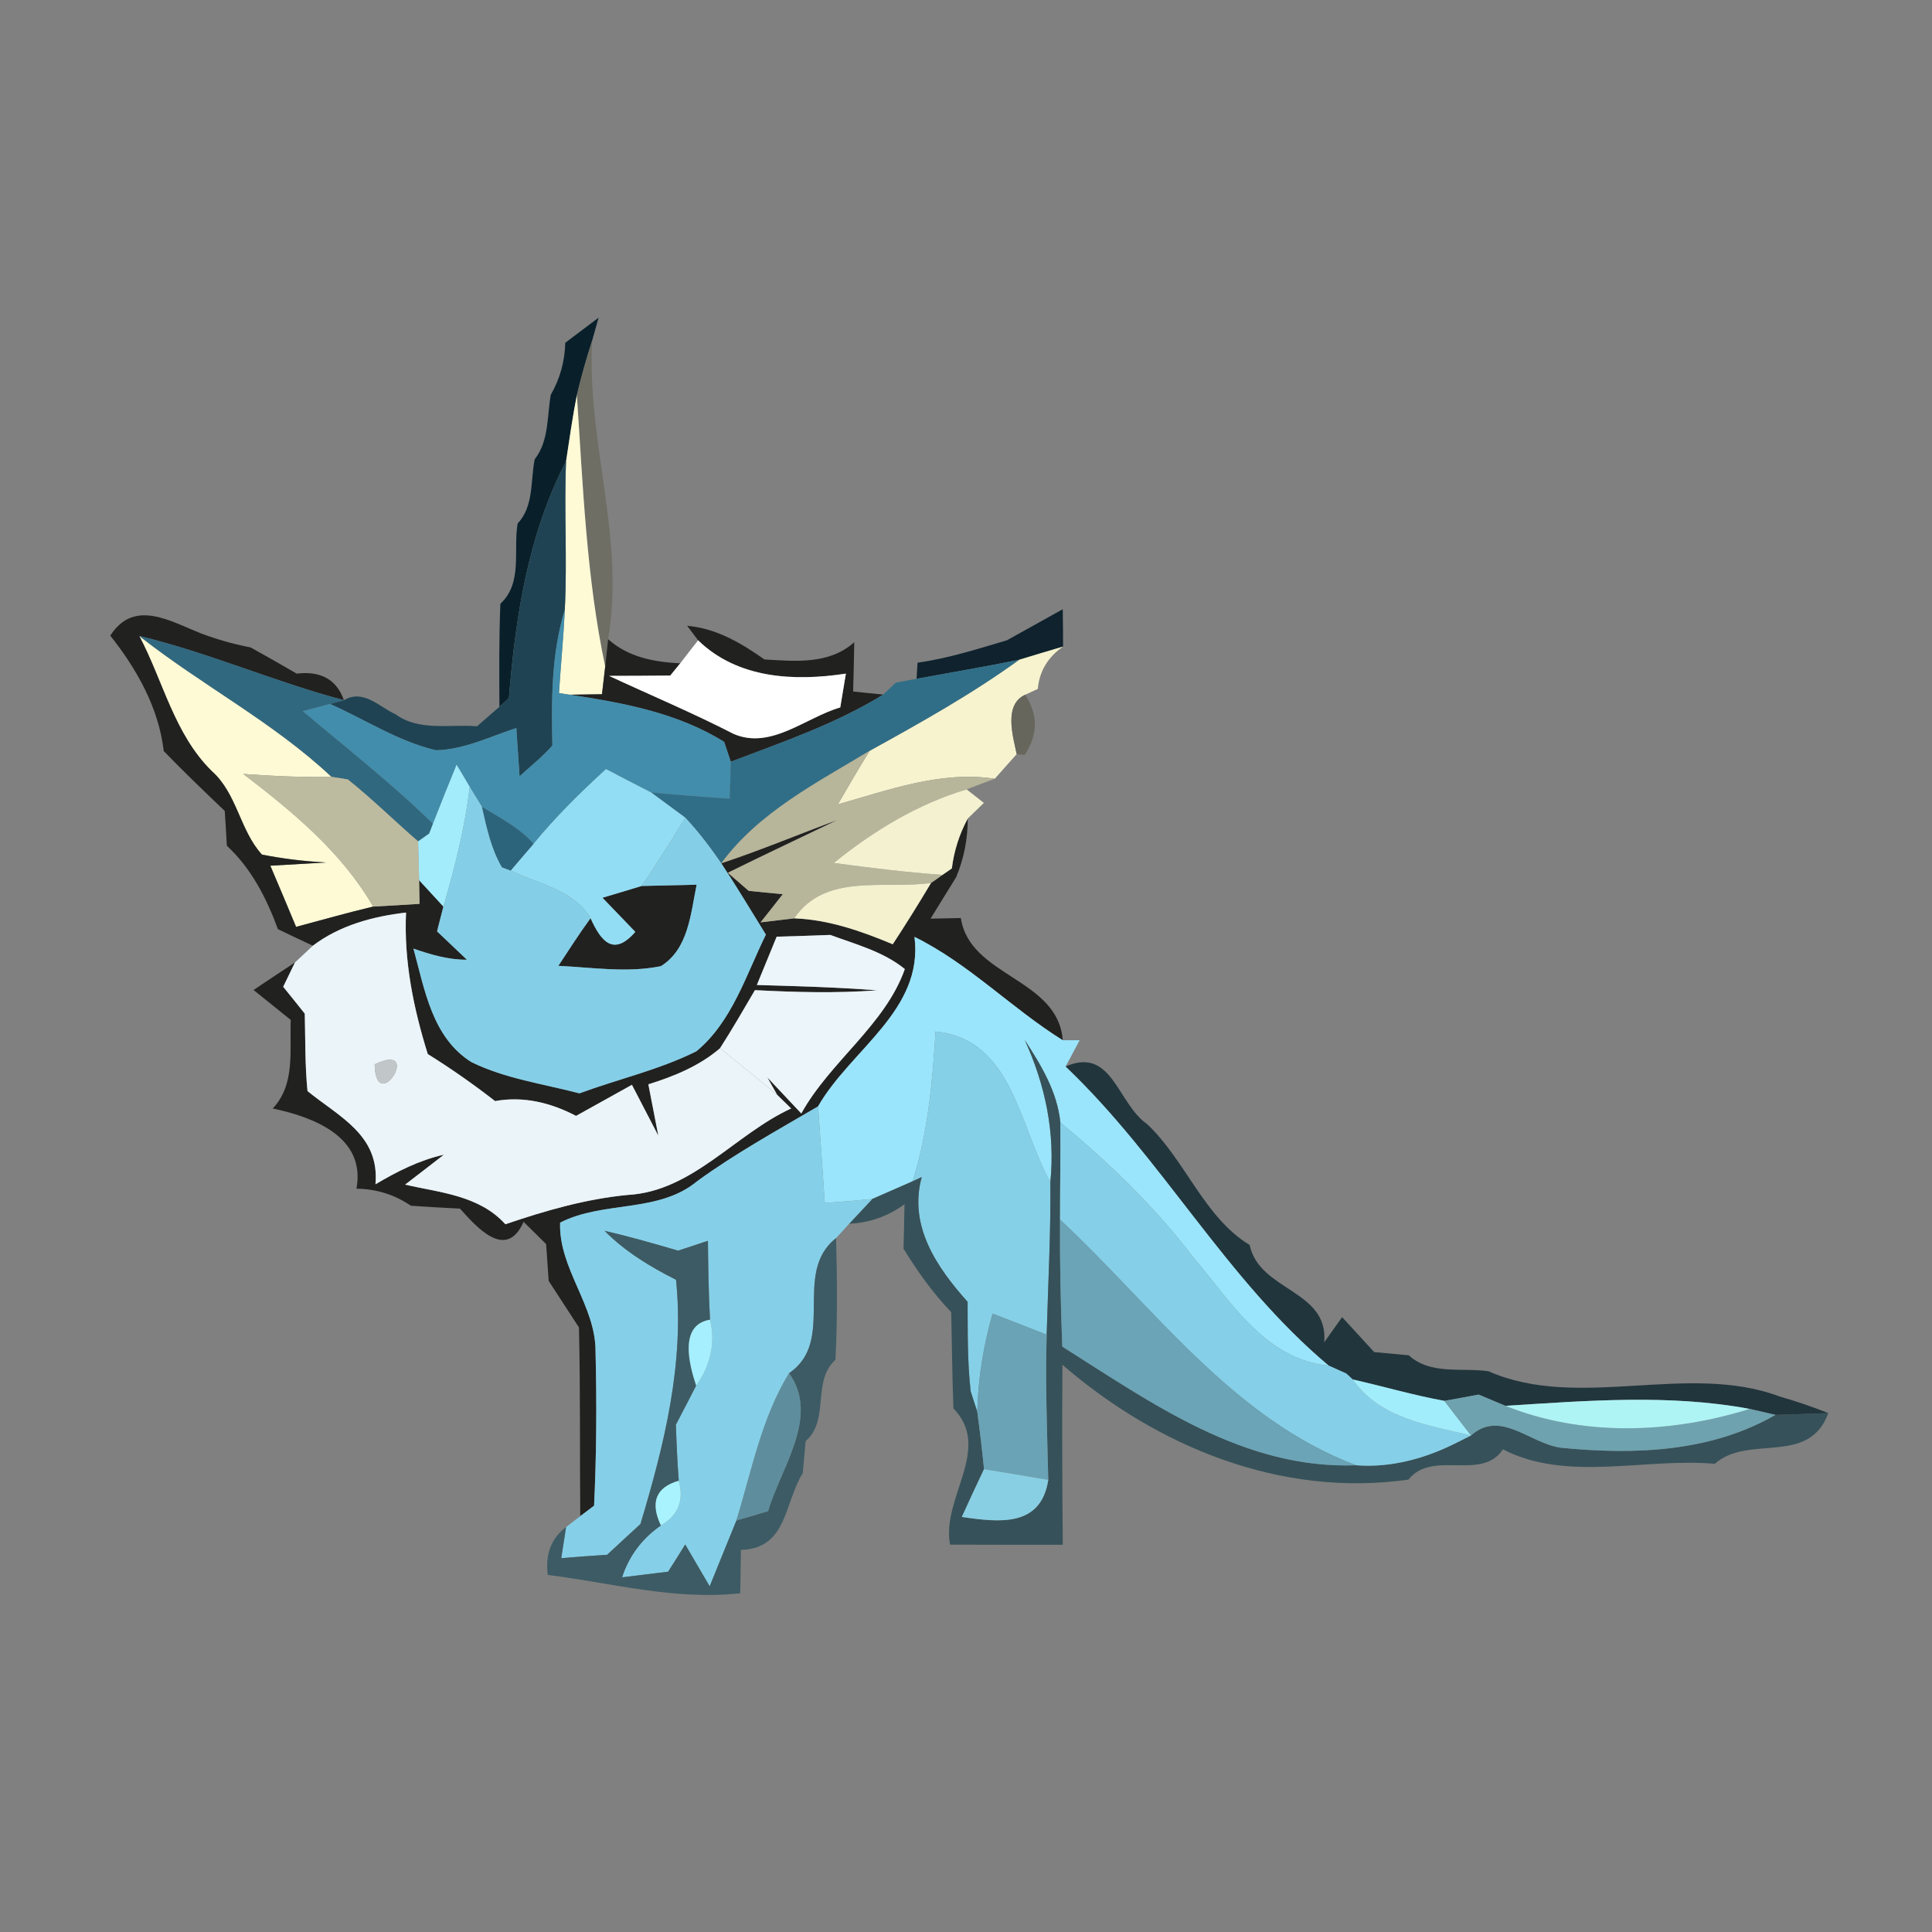 <?xml version="1.0" encoding="UTF-8" ?>
<!DOCTYPE svg PUBLIC "-//W3C//DTD SVG 1.1//EN" "http://www.w3.org/Graphics/SVG/1.1/DTD/svg11.dtd">
<svg width="120pt" height="120pt" viewBox="0 0 120 120" version="1.1" xmlns="http://www.w3.org/2000/svg">
<rect x="0" y="0" width="120" height="120" fill="#808080" stroke="none"/>
<g id="#09202bff">
<path fill="#09202b" opacity="1.00" d=" M 35.11 21.29 C 35.63 20.90 36.66 20.12 37.18 19.73 C 37.08 20.08 36.88 20.79 36.78 21.15 C 36.42 22.27 36.10 23.40 35.83 24.54 C 35.56 25.90 35.37 27.27 35.16 28.65 C 32.80 33.21 32.02 38.29 31.61 43.35 L 31.02 43.90 C 31.01 41.77 30.99 39.63 31.08 37.50 C 32.48 36.21 31.87 34.18 32.15 32.52 C 33.17 31.43 32.94 29.88 33.21 28.53 C 34.11 27.37 33.97 25.87 34.21 24.52 C 34.78 23.53 35.08 22.45 35.11 21.29 Z" />
</g>
<g id="#6e6e65ff">
<path fill="#6e6e65" opacity="1.00" d=" M 35.83 24.54 C 36.10 23.40 36.42 22.27 36.78 21.15 C 36.43 27.43 38.85 33.43 37.77 39.70 C 37.72 40.13 37.63 40.98 37.59 41.40 C 36.42 35.87 36.21 30.17 35.83 24.54 Z" />
</g>
<g id="#fdfad5ff">
<path fill="#fdfad5" opacity="1.00" d=" M 35.16 28.65 C 35.37 27.27 35.56 25.90 35.83 24.54 C 36.21 30.17 36.42 35.87 37.59 41.40 C 37.54 41.83 37.44 42.69 37.39 43.12 L 35.38 43.15 L 34.72 43.05 C 34.83 41.32 35.00 39.60 35.08 37.88 C 35.24 34.80 35.03 31.72 35.16 28.65 Z" />
<path fill="#fdfad5" opacity="1.00" d=" M 8.65 39.50 C 12.53 42.56 16.97 44.85 20.59 48.25 C 18.76 48.29 16.93 48.20 15.11 48.07 C 18.18 50.42 21.22 52.92 23.18 56.31 C 21.57 56.69 19.98 57.15 18.39 57.57 C 17.86 56.30 17.33 55.03 16.79 53.77 C 17.95 53.70 19.10 53.64 20.26 53.57 C 18.91 53.50 17.58 53.34 16.27 53.08 C 14.89 51.57 14.73 49.29 13.15 47.89 C 10.82 45.60 10.13 42.30 8.65 39.50 Z" />
</g>
<g id="#1f4353ff">
<path fill="#1f4353" opacity="1.00" d=" M 31.61 43.35 C 32.02 38.29 32.80 33.21 35.16 28.65 C 35.03 31.72 35.24 34.80 35.08 37.88 C 34.24 40.62 34.25 43.46 34.31 46.30 C 33.70 47.01 32.96 47.58 32.27 48.22 C 32.22 47.47 32.12 45.97 32.07 45.22 C 30.43 45.75 28.83 46.56 27.08 46.60 C 24.73 46.05 22.68 44.69 20.49 43.72 L 21.36 43.49 C 22.57 42.78 23.53 43.89 24.56 44.36 C 26.03 45.44 27.94 44.97 29.63 45.11 C 29.98 44.81 30.67 44.20 31.02 43.90 L 31.61 43.35 Z" />
</g>
<g id="#212120ff">
<path fill="#212120" opacity="1.00" d=" M 6.85 39.48 C 8.33 37.18 10.56 38.58 12.48 39.34 C 13.48 39.72 14.51 40.01 15.56 40.21 C 16.52 40.74 17.48 41.29 18.43 41.84 C 19.93 41.66 20.91 42.21 21.36 43.49 C 17.06 42.35 12.97 40.54 8.65 39.50 C 10.13 42.30 10.82 45.60 13.15 47.89 C 14.73 49.29 14.89 51.57 16.27 53.08 C 17.58 53.34 18.91 53.50 20.26 53.57 C 19.10 53.64 17.95 53.70 16.79 53.77 C 17.33 55.03 17.86 56.30 18.39 57.57 C 19.98 57.15 21.57 56.69 23.18 56.31 C 23.90 56.27 25.34 56.19 26.06 56.14 L 26.03 54.67 C 26.41 55.08 27.16 55.90 27.54 56.31 L 27.19 57.67 C 27.18 57.72 27.16 57.81 27.15 57.85 L 27.19 57.89 C 27.64 58.32 28.55 59.18 29.00 59.61 C 27.85 59.62 26.75 59.29 25.68 58.92 C 26.38 61.47 26.84 64.44 29.28 65.97 C 31.38 67.00 33.74 67.32 35.99 67.91 C 38.40 67.02 40.94 66.45 43.25 65.30 C 45.47 63.47 46.34 60.55 47.57 58.05 C 46.65 56.57 45.76 55.07 44.80 53.62 C 47.25 52.81 49.62 51.81 52.04 50.92 C 49.76 52.02 47.47 53.09 45.21 54.21 L 46.50 55.33 C 47.03 55.39 48.09 55.49 48.62 55.54 C 48.28 55.98 47.59 56.85 47.24 57.29 C 47.76 57.23 48.80 57.10 49.33 57.04 C 51.47 57.12 53.49 57.83 55.45 58.65 C 56.27 57.40 57.06 56.13 57.83 54.84 C 58.01 54.72 58.36 54.47 58.54 54.34 L 59.12 53.94 C 59.26 52.83 59.59 51.80 60.11 50.84 C 60.11 52.11 59.87 53.32 59.39 54.48 C 58.86 55.34 58.33 56.19 57.80 57.06 C 58.27 57.05 59.21 57.03 59.68 57.02 C 60.23 60.68 65.71 60.74 66.01 64.61 C 62.83 62.63 60.19 59.86 56.80 58.19 C 57.38 62.75 52.83 65.19 50.81 68.72 C 48.27 70.21 45.69 71.63 43.31 73.36 C 40.90 75.37 37.48 74.56 34.79 75.94 C 34.69 78.79 37.01 81.10 36.99 83.95 C 37.07 87.14 37.05 90.33 36.90 93.52 L 36.04 94.17 C 36.01 90.26 36.05 86.35 35.96 82.45 C 35.33 81.49 34.71 80.53 34.08 79.56 C 34.04 78.99 33.96 77.85 33.92 77.27 C 33.57 76.93 32.87 76.23 32.52 75.89 C 31.43 78.36 29.56 76.16 28.57 75.07 C 27.55 75.02 26.54 74.96 25.52 74.89 C 24.51 74.20 23.39 73.85 22.14 73.83 C 22.74 70.62 19.47 69.38 16.94 68.85 C 18.36 67.35 17.98 65.23 18.06 63.35 C 17.49 62.89 16.33 61.96 15.75 61.49 C 16.61 60.92 17.46 60.34 18.32 59.78 L 17.59 61.29 C 17.93 61.71 18.60 62.54 18.93 62.96 C 18.97 64.56 18.94 66.17 19.10 67.77 C 21.07 69.37 23.60 70.51 23.32 73.56 C 24.65 72.77 26.05 72.06 27.57 71.72 C 26.97 72.19 25.76 73.12 25.16 73.58 C 27.35 74.08 29.77 74.25 31.39 76.04 C 33.86 75.20 36.38 74.47 38.99 74.22 C 43.01 74.00 45.65 70.45 49.14 68.85 L 48.27 68.00 L 47.66 66.92 C 48.19 67.48 49.24 68.60 49.77 69.16 C 51.56 65.93 54.98 63.66 56.20 60.19 C 54.86 59.10 53.16 58.66 51.57 58.07 C 50.46 58.11 49.35 58.15 48.24 58.18 C 47.93 58.93 47.32 60.43 47.01 61.18 C 49.50 61.25 52.00 61.32 54.48 61.51 C 51.95 61.70 49.42 61.63 46.89 61.50 C 46.18 62.71 45.48 63.93 44.72 65.11 C 43.44 66.21 41.87 66.85 40.27 67.35 C 40.43 68.14 40.73 69.74 40.89 70.54 C 40.34 69.49 39.79 68.43 39.25 67.38 C 38.09 68.02 36.94 68.66 35.78 69.31 C 34.21 68.49 32.51 68.07 30.75 68.39 C 29.41 67.35 28.02 66.37 26.57 65.47 C 25.68 62.62 25.08 59.68 25.22 56.68 C 23.16 56.92 21.11 57.47 19.43 58.74 C 18.89 58.49 17.80 57.97 17.26 57.71 C 16.56 55.79 15.61 53.94 14.09 52.53 C 14.06 51.99 14.00 50.91 13.96 50.37 C 12.68 49.15 11.40 47.92 10.17 46.65 C 9.86 43.97 8.50 41.56 6.85 39.48 Z" />
<path fill="#212120" opacity="1.00" d=" M 42.68 38.87 C 44.47 39.02 46.04 39.94 47.48 40.96 C 49.41 41.07 51.49 41.29 53.06 39.89 C 53.05 40.66 53.01 42.19 52.99 42.95 C 53.46 43.00 54.39 43.10 54.86 43.14 C 51.91 44.96 48.61 46.09 45.39 47.31 L 44.98 46.08 C 42.08 44.27 38.70 43.65 35.38 43.15 L 37.39 43.12 C 37.44 42.69 37.54 41.83 37.59 41.40 C 37.63 40.98 37.72 40.13 37.77 39.70 C 39.02 40.82 40.62 41.12 42.25 41.20 L 41.63 41.96 C 40.68 41.97 38.78 41.98 37.83 41.98 C 40.41 43.18 43.03 44.28 45.56 45.58 C 47.88 46.59 50.04 44.56 52.19 43.94 C 52.28 43.41 52.45 42.36 52.54 41.84 C 49.33 42.33 45.82 42.16 43.36 39.77 L 42.68 38.87 Z" />
<path fill="#212120" opacity="1.00" d=" M 37.42 55.76 C 38.03 55.58 39.24 55.22 39.85 55.03 C 40.71 55.01 42.42 54.97 43.27 54.95 C 42.90 56.73 42.77 58.94 41.05 60.01 C 38.95 60.44 36.80 60.09 34.68 59.99 C 35.34 58.99 35.98 57.99 36.68 57.03 C 37.31 58.43 38.09 59.46 39.46 57.88 C 38.78 57.17 38.10 56.47 37.42 55.76 Z" />
</g>
<g id="#428dabff">
<path fill="#428dab" opacity="1.00" d=" M 34.31 46.30 C 34.25 43.46 34.24 40.62 35.08 37.88 C 35.00 39.60 34.83 41.32 34.72 43.05 L 35.38 43.15 C 38.70 43.65 42.08 44.27 44.98 46.08 L 45.39 47.31 C 45.38 48.08 45.35 48.84 45.32 49.61 C 43.69 49.50 42.06 49.38 40.44 49.22 C 39.50 48.74 38.57 48.26 37.64 47.77 C 36.05 49.22 34.51 50.74 33.14 52.41 C 32.26 51.41 31.05 50.80 29.94 50.12 C 29.75 49.81 29.37 49.19 29.18 48.88 C 28.98 48.54 28.57 47.84 28.36 47.50 C 27.86 48.71 27.37 49.94 26.89 51.17 C 24.34 48.67 21.52 46.47 18.80 44.17 C 19.22 44.06 20.07 43.83 20.49 43.72 C 22.68 44.69 24.73 46.05 27.08 46.60 C 28.83 46.56 30.43 45.75 32.07 45.22 C 32.12 45.97 32.22 47.47 32.27 48.22 C 32.96 47.58 33.70 47.01 34.31 46.30 Z" />
</g>
<g id="#061b26ea">
<path fill="#061b26" opacity="0.92" d=" M 62.54 39.77 C 63.70 39.13 64.85 38.48 66.01 37.84 C 66.02 38.42 66.03 39.58 66.03 40.16 C 65.12 40.43 64.21 40.70 63.30 40.98 C 61.18 41.41 59.05 41.77 56.93 42.16 L 56.99 41.16 C 58.88 40.90 60.71 40.31 62.54 39.77 Z" />
</g>
<g id="#30687fff">
<path fill="#30687f" opacity="1.00" d=" M 8.65 39.50 C 12.97 40.54 17.06 42.35 21.36 43.49 L 20.49 43.72 C 20.07 43.83 19.22 44.06 18.80 44.17 C 21.52 46.47 24.34 48.67 26.89 51.17 L 26.66 51.77 L 25.97 52.26 C 24.50 50.99 23.12 49.62 21.60 48.41 C 21.35 48.37 20.84 48.29 20.59 48.25 C 16.97 44.85 12.53 42.56 8.65 39.50 Z" />
</g>
<g id="#ffffffff">
<path fill="#ffffff" opacity="1.00" d=" M 43.36 39.77 C 45.82 42.16 49.33 42.33 52.54 41.84 C 52.45 42.36 52.28 43.41 52.19 43.94 C 50.04 44.56 47.88 46.59 45.56 45.58 C 43.03 44.28 40.41 43.18 37.83 41.98 C 38.78 41.98 40.68 41.97 41.63 41.96 L 42.25 41.20 C 42.53 40.84 43.08 40.12 43.36 39.77 Z" />
<path fill="#ffffff" opacity="1.00" d=" M 27.15 57.85 C 27.16 57.81 27.18 57.72 27.19 57.67 L 27.19 57.89 L 27.15 57.85 Z" />
</g>
<g id="#f6f3ceff">
<path fill="#f6f3ce" opacity="1.00" d=" M 63.30 40.98 C 64.21 40.70 65.12 40.43 66.03 40.16 C 65.08 40.82 64.56 41.69 64.46 42.79 L 63.68 43.15 C 62.33 43.76 62.91 45.71 63.15 46.84 C 62.81 47.22 62.13 47.98 61.79 48.37 C 58.43 47.86 55.21 49.07 52.04 49.96 C 52.69 48.84 53.34 47.72 54.02 46.63 C 57.19 44.88 60.36 43.11 63.30 40.98 Z" />
</g>
<g id="#306e87ff">
<path fill="#306e87" opacity="1.00" d=" M 56.93 42.16 C 59.05 41.77 61.18 41.41 63.30 40.98 C 60.36 43.11 57.19 44.88 54.02 46.63 C 50.73 48.62 47.13 50.45 44.80 53.62 C 44.12 52.63 43.39 51.67 42.57 50.79 C 42.04 50.40 40.97 49.61 40.44 49.22 C 42.06 49.38 43.69 49.50 45.32 49.61 C 45.35 48.84 45.38 48.08 45.39 47.31 C 48.61 46.09 51.91 44.96 54.86 43.14 L 55.64 42.40 C 55.96 42.34 56.61 42.22 56.93 42.16 Z" />
</g>
<g id="#66665dff">
<path fill="#66665d" opacity="1.00" d=" M 63.15 46.84 C 62.91 45.71 62.33 43.76 63.68 43.15 C 64.49 44.41 64.47 45.66 63.64 46.89 L 63.15 46.84 Z" />
</g>
<g id="#b7b59aff">
<path fill="#b7b59a" opacity="1.00" d=" M 44.80 53.62 C 47.13 50.45 50.73 48.62 54.02 46.63 C 53.34 47.72 52.69 48.84 52.04 49.96 C 55.21 49.07 58.43 47.86 61.79 48.37 C 61.35 48.53 60.48 48.86 60.04 49.03 C 56.99 49.94 54.25 51.61 51.79 53.60 C 54.03 53.90 56.28 54.18 58.54 54.34 C 58.36 54.47 58.01 54.72 57.83 54.84 C 54.94 55.26 51.27 54.18 49.33 57.04 C 48.80 57.10 47.76 57.23 47.24 57.29 C 47.59 56.85 48.28 55.98 48.62 55.54 C 48.09 55.49 47.03 55.39 46.50 55.33 L 45.21 54.21 C 47.47 53.09 49.76 52.02 52.04 50.92 C 49.62 51.81 47.25 52.81 44.80 53.62 Z" />
</g>
<g id="#bdbb9fff">
<path fill="#bdbb9f" opacity="1.00" d=" M 15.11 48.07 C 16.93 48.20 18.76 48.29 20.59 48.25 C 20.84 48.29 21.35 48.37 21.60 48.41 C 23.12 49.62 24.50 50.99 25.97 52.26 C 25.99 52.86 26.02 54.07 26.03 54.67 L 26.06 56.14 C 25.34 56.19 23.90 56.27 23.18 56.31 C 21.22 52.92 18.18 50.42 15.11 48.07 Z" />
</g>
<g id="#a2ecfcff">
<path fill="#a2ecfc" opacity="1.00" d=" M 28.36 47.50 C 28.57 47.84 28.98 48.54 29.18 48.88 C 28.87 51.41 28.26 53.87 27.54 56.31 C 27.16 55.90 26.41 55.08 26.03 54.67 C 26.02 54.07 25.99 52.86 25.97 52.26 L 26.66 51.77 L 26.89 51.17 C 27.37 49.94 27.86 48.71 28.36 47.50 Z" />
</g>
<g id="#92ddf3ff">
<path fill="#92ddf3" opacity="1.00" d=" M 33.14 52.41 C 34.51 50.74 36.05 49.22 37.64 47.77 C 38.57 48.26 39.50 48.74 40.44 49.22 C 40.97 49.61 42.04 50.40 42.57 50.79 C 41.68 52.22 40.80 53.65 39.85 55.03 C 39.24 55.22 38.03 55.58 37.42 55.76 C 38.10 56.47 38.78 57.17 39.46 57.88 C 38.09 59.46 37.31 58.43 36.68 57.03 C 35.65 55.27 33.42 54.90 31.72 54.07 C 32.07 53.66 32.78 52.82 33.14 52.41 Z" />
</g>
<g id="#84cfe7ff">
<path fill="#84cfe7" opacity="1.00" d=" M 29.18 48.88 C 29.37 49.19 29.75 49.81 29.94 50.12 C 30.23 51.41 30.51 52.72 31.18 53.87 L 31.72 54.07 C 33.42 54.90 35.65 55.27 36.68 57.03 C 35.98 57.99 35.34 58.99 34.68 59.99 C 36.80 60.09 38.95 60.44 41.05 60.01 C 42.77 58.94 42.90 56.73 43.27 54.95 C 42.42 54.97 40.71 55.01 39.85 55.03 C 40.80 53.65 41.68 52.22 42.57 50.79 C 43.39 51.67 44.12 52.63 44.80 53.62 C 45.76 55.07 46.65 56.57 47.57 58.05 C 46.34 60.55 45.47 63.47 43.25 65.30 C 40.94 66.45 38.40 67.02 35.99 67.91 C 33.74 67.32 31.38 67.00 29.28 65.97 C 26.84 64.44 26.38 61.47 25.68 58.92 C 26.75 59.29 27.85 59.62 29.00 59.61 C 28.55 59.18 27.64 58.32 27.19 57.89 L 27.19 57.67 L 27.54 56.31 C 28.26 53.87 28.87 51.41 29.18 48.88 M 30.34 61.24 C 30.91 61.81 30.91 61.81 30.34 61.24 Z" />
</g>
<g id="#f3f1cfff">
<path fill="#f3f1cf" opacity="1.00" d=" M 51.79 53.60 C 54.25 51.61 56.99 49.94 60.04 49.03 L 61.11 49.87 L 60.11 50.84 C 59.59 51.80 59.26 52.83 59.12 53.94 L 58.54 54.34 C 56.28 54.18 54.03 53.90 51.79 53.60 Z" />
</g>
<g id="#2c647cff">
<path fill="#2c647c" opacity="1.00" d=" M 29.94 50.12 C 31.05 50.80 32.26 51.41 33.14 52.41 C 32.78 52.82 32.07 53.66 31.72 54.07 L 31.18 53.87 C 30.51 52.72 30.23 51.41 29.94 50.12 Z" />
</g>
<g id="#f3f1ceff">
<path fill="#f3f1ce" opacity="1.00" d=" M 49.33 57.04 C 51.27 54.18 54.94 55.26 57.83 54.84 C 57.06 56.13 56.27 57.40 55.45 58.65 C 53.49 57.83 51.47 57.12 49.33 57.04 Z" />
</g>
<g id="#ebf4f8ff">
<path fill="#ebf4f8" opacity="1.00" d=" M 19.43 58.74 C 21.11 57.47 23.16 56.92 25.22 56.68 C 25.08 59.68 25.68 62.62 26.57 65.47 C 28.02 66.37 29.41 67.35 30.75 68.39 C 32.51 68.07 34.21 68.49 35.78 69.31 C 36.94 68.66 38.09 68.02 39.25 67.38 C 39.79 68.43 40.34 69.49 40.89 70.54 C 40.73 69.74 40.43 68.14 40.27 67.35 C 41.87 66.85 43.44 66.21 44.72 65.11 C 45.91 66.07 47.10 67.02 48.27 68.00 L 49.14 68.85 C 45.65 70.45 43.01 74.00 38.99 74.22 C 36.38 74.47 33.86 75.20 31.39 76.04 C 29.77 74.25 27.35 74.08 25.16 73.58 C 25.76 73.12 26.97 72.19 27.57 71.72 C 26.05 72.06 24.65 72.77 23.32 73.56 C 23.60 70.51 21.07 69.37 19.10 67.77 C 18.94 66.17 18.97 64.56 18.93 62.96 C 18.60 62.54 17.93 61.71 17.59 61.29 L 18.32 59.78 C 18.60 59.52 19.16 59.00 19.43 58.74 M 23.27 66.11 C 23.36 69.41 26.33 64.65 23.27 66.11 Z" />
</g>
<g id="#ecf5f9ff">
<path fill="#ecf5f9" opacity="1.00" d=" M 48.24 58.18 C 49.35 58.15 50.46 58.11 51.57 58.07 C 53.16 58.66 54.86 59.10 56.20 60.19 C 54.98 63.66 51.56 65.93 49.77 69.16 C 49.24 68.60 48.19 67.48 47.66 66.92 L 48.27 68.00 C 47.10 67.02 45.91 66.07 44.72 65.11 C 45.48 63.93 46.18 62.71 46.89 61.50 C 49.42 61.63 51.95 61.70 54.48 61.51 C 52.00 61.32 49.50 61.25 47.01 61.18 C 47.32 60.43 47.93 58.93 48.24 58.18 Z" />
</g>
<g id="#9ae5fbff">
<path fill="#9ae5fb" opacity="1.00" d=" M 56.80 58.19 C 60.19 59.86 62.83 62.63 66.01 64.61 L 67.06 64.61 C 66.85 65.01 66.41 65.83 66.19 66.24 C 72.21 71.96 76.14 79.46 82.55 84.83 C 78.55 84.44 76.40 80.77 74.04 78.00 C 71.68 74.90 68.86 72.20 65.86 69.72 C 65.67 67.81 64.67 66.17 63.65 64.60 C 64.92 67.37 65.55 70.36 65.24 73.42 C 63.28 69.97 62.93 64.56 58.11 64.07 C 57.92 67.20 57.63 70.35 56.69 73.37 C 56.06 73.64 54.81 74.20 54.18 74.47 C 53.20 74.57 52.22 74.65 51.23 74.72 C 51.09 72.72 50.96 70.72 50.81 68.72 C 52.83 65.19 57.38 62.75 56.80 58.19 Z" />
</g>
<g id="#182629ff">
<path fill="#182629" opacity="1.00" d=" M 30.34 61.24 C 30.91 61.81 30.91 61.81 30.34 61.24 Z" />
</g>
<g id="#85d0e7ff">
<path fill="#85d0e7" opacity="1.00" d=" M 58.11 64.07 C 62.93 64.56 63.28 69.97 65.24 73.42 C 65.27 76.58 65.10 79.74 65.01 82.90 C 63.89 82.46 62.77 82.02 61.65 81.59 C 61.08 83.58 60.75 85.62 60.70 87.69 L 60.29 86.42 C 60.08 84.57 60.11 82.71 60.10 80.86 C 58.18 78.71 56.42 76.14 57.25 73.11 C 57.11 73.18 56.83 73.30 56.69 73.37 C 57.63 70.35 57.92 67.20 58.11 64.07 Z" />
</g>
<g id="#365159ff">
<path fill="#365159" opacity="1.00" d=" M 63.65 64.60 C 64.67 66.17 65.67 67.81 65.86 69.72 C 65.88 71.73 65.84 73.74 65.84 75.75 C 65.82 78.38 65.88 81.01 65.98 83.64 C 71.57 87.17 77.26 91.27 84.23 91.01 C 86.42 91.18 88.56 90.58 90.49 89.60 L 91.37 89.16 C 93.18 87.53 95.03 89.66 96.94 89.92 C 101.47 90.37 106.23 90.21 110.28 87.88 C 111.37 87.85 112.47 87.81 113.56 87.77 C 112.35 91.09 108.59 89.06 106.51 90.92 C 102.18 90.53 97.32 92.08 93.35 90.02 C 92.03 92.03 88.98 90.02 87.48 91.90 C 79.58 93.03 71.89 89.87 65.99 84.77 C 65.96 88.49 65.98 92.22 66.01 95.95 C 63.67 95.95 61.34 95.95 59.01 95.94 C 58.46 93.03 61.66 89.99 59.22 87.48 C 59.14 85.48 59.13 83.49 59.08 81.50 C 57.94 80.31 56.98 78.96 56.12 77.56 C 56.14 76.87 56.17 75.49 56.18 74.80 C 55.15 75.55 54.01 75.95 52.74 76.01 C 53.10 75.63 53.82 74.86 54.18 74.47 C 54.81 74.20 56.06 73.64 56.69 73.37 C 56.83 73.30 57.11 73.18 57.25 73.11 C 56.42 76.14 58.18 78.71 60.10 80.86 C 60.11 82.71 60.08 84.57 60.29 86.42 L 60.70 87.69 C 60.86 88.87 61.00 90.06 61.12 91.25 C 60.65 92.24 60.19 93.23 59.74 94.22 C 62.07 94.56 64.65 94.87 65.11 91.92 C 65.04 88.91 64.92 85.91 65.01 82.90 C 65.10 79.74 65.27 76.58 65.24 73.42 C 65.55 70.36 64.92 67.37 63.65 64.60 Z" />
</g>
<g id="#c1c7c9ff">
<path fill="#c1c7c9" opacity="1.00" d=" M 23.27 66.11 C 26.33 64.65 23.36 69.41 23.27 66.11 Z" />
</g>
<g id="#21353cff">
<path fill="#21353c" opacity="1.00" d=" M 66.19 66.24 C 69.09 64.98 69.39 68.54 71.25 69.82 C 73.64 72.08 74.79 75.61 77.62 77.33 C 78.21 80.20 82.53 80.10 82.25 83.37 C 82.53 82.98 83.08 82.20 83.36 81.81 C 84.02 82.53 84.69 83.25 85.35 83.98 C 85.89 84.03 86.96 84.13 87.50 84.18 C 88.86 85.42 90.80 84.93 92.45 85.17 C 98.04 87.64 104.82 84.59 110.54 86.74 C 111.56 87.03 112.57 87.38 113.56 87.77 C 112.47 87.81 111.37 87.85 110.28 87.88 C 109.88 87.79 109.08 87.60 108.68 87.51 C 103.69 86.58 98.54 87.00 93.51 87.32 C 93.09 87.14 92.26 86.80 91.84 86.62 C 91.31 86.72 90.24 86.92 89.71 87.01 C 87.79 86.66 85.92 86.11 84.02 85.68 L 83.62 85.31 C 83.35 85.19 82.82 84.95 82.55 84.83 C 76.14 79.46 72.21 71.96 66.19 66.24 Z" />
</g>
<g id="#85d0e8ff">
<path fill="#85d0e8" opacity="1.00" d=" M 43.31 73.36 C 45.69 71.63 48.27 70.21 50.81 68.72 C 50.96 70.72 51.09 72.72 51.23 74.72 C 52.22 74.65 53.20 74.57 54.18 74.47 C 53.82 74.86 53.10 75.63 52.74 76.01 C 52.54 76.23 52.14 76.68 51.93 76.90 C 49.17 79.07 51.98 83.27 49.01 85.29 C 47.30 88.09 46.69 91.35 45.74 94.44 C 45.18 95.80 44.64 97.16 44.08 98.53 C 43.70 97.88 42.94 96.58 42.56 95.93 C 42.30 96.35 41.77 97.20 41.50 97.62 C 40.79 97.71 39.36 97.88 38.64 97.97 C 39.06 96.65 39.90 95.54 41.05 94.75 C 42.13 94.12 42.50 93.19 42.16 91.97 C 42.07 90.81 42.02 89.65 41.98 88.49 C 42.30 87.88 42.93 86.67 43.24 86.06 C 44.11 84.88 44.47 83.40 44.10 81.97 C 44.01 80.33 43.99 78.70 43.97 77.07 C 43.51 77.22 42.58 77.53 42.12 77.68 C 40.61 77.24 39.09 76.80 37.55 76.45 C 38.83 77.74 40.38 78.68 41.99 79.49 C 42.52 84.68 41.26 89.73 39.78 94.66 C 39.09 95.29 38.40 95.93 37.71 96.57 C 36.76 96.63 35.81 96.70 34.86 96.78 C 34.93 96.30 35.09 95.34 35.16 94.85 C 35.38 94.68 35.82 94.34 36.04 94.17 L 36.90 93.52 C 37.05 90.33 37.07 87.14 36.99 83.95 C 37.01 81.10 34.69 78.79 34.79 75.94 C 37.48 74.56 40.90 75.37 43.31 73.36 Z" />
<path fill="#85d0e8" opacity="1.00" d=" M 65.86 69.72 C 68.86 72.20 71.68 74.90 74.04 78.00 C 76.40 80.77 78.55 84.44 82.55 84.83 C 82.82 84.95 83.35 85.19 83.62 85.31 L 84.02 85.68 C 85.71 88.11 88.71 88.52 91.37 89.16 L 90.49 89.60 C 88.56 90.58 86.42 91.18 84.23 91.01 C 76.54 88.11 71.66 81.17 65.84 75.75 C 65.84 73.74 65.88 71.73 65.86 69.72 Z" />
</g>
<g id="#3d5b64ff">
<path fill="#3d5b64" opacity="1.00" d=" M 37.55 76.45 C 39.09 76.80 40.61 77.24 42.12 77.68 C 42.58 77.53 43.51 77.22 43.97 77.07 C 43.99 78.70 44.01 80.33 44.10 81.97 C 42.15 82.29 42.81 84.77 43.24 86.06 C 42.93 86.67 42.30 87.88 41.98 88.49 C 42.02 89.65 42.07 90.81 42.16 91.97 C 40.74 92.38 40.37 93.31 41.05 94.75 C 39.90 95.54 39.06 96.65 38.64 97.97 C 39.36 97.88 40.79 97.71 41.50 97.62 C 41.77 97.20 42.30 96.35 42.56 95.93 C 42.94 96.58 43.70 97.88 44.08 98.53 C 44.64 97.16 45.18 95.80 45.74 94.44 C 46.23 94.30 47.22 94.01 47.71 93.86 C 48.50 91.15 50.94 87.99 49.01 85.29 C 51.98 83.27 49.17 79.07 51.93 76.90 C 52.00 79.42 52.02 81.95 51.89 84.46 C 50.40 85.81 51.56 88.19 50.04 89.51 C 49.99 90.01 49.91 91.01 49.86 91.50 C 48.69 93.40 48.90 96.18 46.02 96.27 C 46.01 96.95 45.99 98.29 45.98 98.96 C 41.89 99.41 38.01 98.32 34.02 97.82 C 33.86 96.52 34.25 95.53 35.16 94.85 C 35.09 95.34 34.93 96.30 34.86 96.78 C 35.81 96.70 36.76 96.63 37.71 96.57 C 38.40 95.93 39.09 95.29 39.78 94.66 C 41.26 89.73 42.52 84.68 41.99 79.49 C 40.38 78.68 38.83 77.74 37.55 76.45 Z" />
</g>
<g id="#6aa4b6ff">
<path fill="#6aa4b6" opacity="1.00" d=" M 65.84 75.75 C 71.66 81.17 76.54 88.11 84.23 91.01 C 77.26 91.27 71.57 87.17 65.98 83.64 C 65.88 81.01 65.82 78.38 65.84 75.75 Z" />
</g>
<g id="#a5effeff">
<path fill="#a5effe" opacity="1.00" d=" M 43.24 86.06 C 42.81 84.77 42.15 82.29 44.10 81.97 C 44.47 83.40 44.11 84.88 43.24 86.06 Z" />
</g>
<g id="#69a3b5ff">
<path fill="#69a3b5" opacity="1.00" d=" M 60.70 87.69 C 60.75 85.62 61.08 83.58 61.65 81.59 C 62.77 82.02 63.89 82.46 65.01 82.90 C 64.92 85.91 65.04 88.91 65.11 91.92 C 63.78 91.69 62.45 91.47 61.12 91.25 C 61.00 90.06 60.86 88.87 60.70 87.69 Z" />
</g>
<g id="#5e8e9dff">
<path fill="#5e8e9d" opacity="1.00" d=" M 45.74 94.44 C 46.69 91.35 47.30 88.09 49.01 85.29 C 50.94 87.99 48.50 91.15 47.71 93.86 C 47.22 94.01 46.23 94.30 45.74 94.44 Z" />
</g>
<g id="#a2edfcff">
<path fill="#a2edfc" opacity="1.00" d=" M 84.02 85.68 C 85.92 86.11 87.79 86.66 89.71 87.01 C 90.12 87.55 90.96 88.63 91.37 89.16 C 88.71 88.52 85.71 88.11 84.02 85.68 Z" />
</g>
<g id="#6ea2afff">
<path fill="#6ea2af" opacity="1.00" d=" M 89.71 87.01 C 90.24 86.92 91.31 86.72 91.84 86.62 C 92.26 86.80 93.09 87.14 93.51 87.32 C 98.32 89.25 103.78 89.04 108.68 87.51 C 109.08 87.60 109.88 87.79 110.28 87.88 C 106.23 90.21 101.47 90.37 96.94 89.92 C 95.03 89.66 93.18 87.53 91.37 89.16 C 90.96 88.63 90.12 87.55 89.71 87.01 Z" />
</g>
<g id="#aff4f5ff">
<path fill="#aff4f5" opacity="1.00" d=" M 93.51 87.32 C 98.54 87.00 103.69 86.58 108.68 87.51 C 103.78 89.04 98.32 89.25 93.51 87.32 Z" />
</g>
<g id="#88cfe3ff">
<path fill="#88cfe3" opacity="1.00" d=" M 61.12 91.25 C 62.45 91.47 63.78 91.69 65.11 91.92 C 64.65 94.87 62.07 94.56 59.74 94.22 C 60.19 93.23 60.65 92.24 61.12 91.25 Z" />
</g>
<g id="#a8f3feff">
<path fill="#a8f3fe" opacity="1.00" d=" M 41.05 94.75 C 40.37 93.31 40.74 92.38 42.16 91.97 C 42.50 93.19 42.13 94.12 41.05 94.75 Z" />
</g>
</svg>
